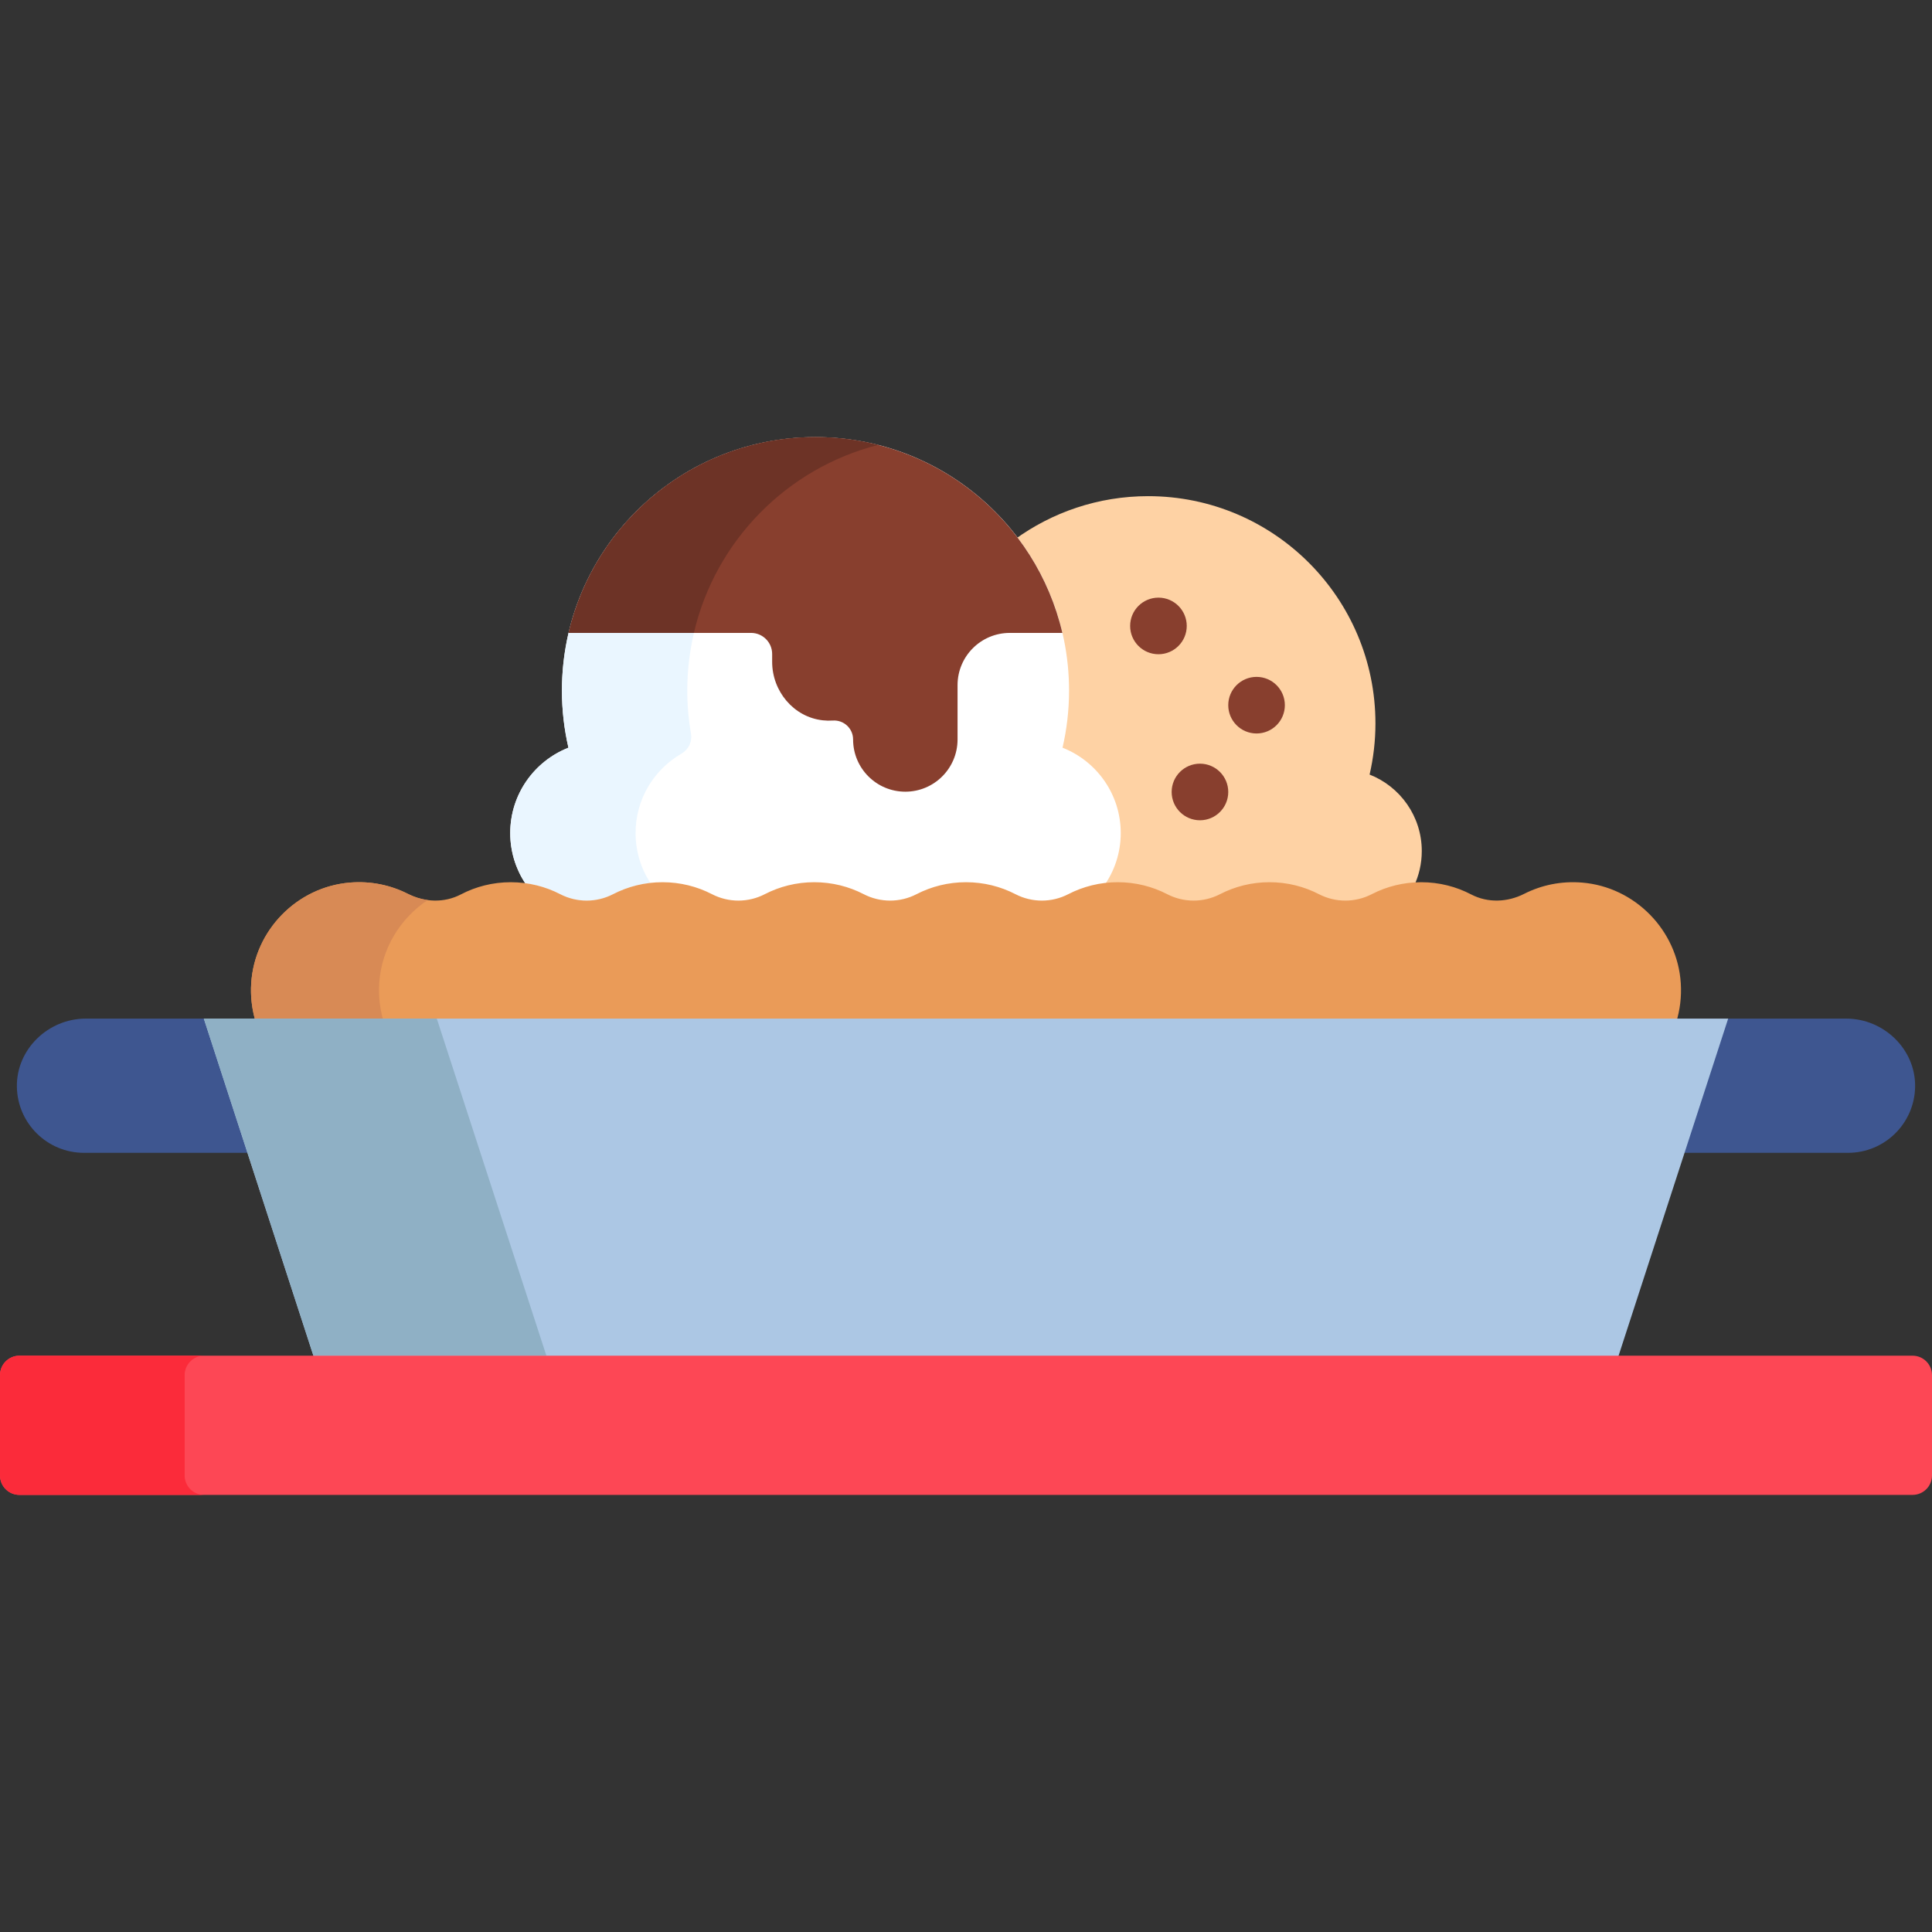 <svg id="Capa_1" enable-background="new 0 0 512 512" height="512" viewBox="0 0 512 512" width="512" xmlns="http://www.w3.org/2000/svg"><rect x="0" y="0" width="512" height="512" fill="#333333" stroke="none"/><g><g><path d="m282.309 183.035c0 4.969-.573 9.979-1.703 14.892l-.193.841.803.314c8.985 3.526 14.792 12.039 14.792 21.687 0 4.496-1.3 8.873-3.76 12.658l-1.147 1.766 2.094-.227c1.067-.115 2.055-.172 3.019-.172 4.461 0 8.721 1.032 12.66 3.067 2.289 1.183 4.864 1.808 7.446 1.808s5.156-.625 7.445-1.808c3.94-2.035 8.2-3.067 12.66-3.067 4.461 0 8.721 1.032 12.661 3.067 2.289 1.183 4.863 1.808 7.446 1.808 2.582 0 5.156-.625 7.445-1.808 3.362-1.737 6.959-2.737 10.714-2.994 1.341-2.826 2.094-5.986 2.094-9.323 0-9.221-5.734-17.097-13.828-20.273 1.002-4.357 1.549-8.888 1.549-13.55 0-33.266-26.967-60.233-60.233-60.233-13.258 0-25.508 4.294-35.457 11.553 8.458 11.118 13.493 24.977 13.493 39.994z" fill="#fed2a4"/><path d="m68.549 269.942c-.85-3.012-1.178-6.143-.977-9.317.861-13.565 11.717-24.629 25.251-25.734.774-.063 1.558-.096 2.329-.096 4.394 0 8.594 1.001 12.483 2.977 2.438 1.237 5.123 1.892 7.766 1.892 2.555 0 4.974-.587 7.188-1.743 3.913-2.045 8.33-3.126 12.773-3.126 4.461 0 8.721 1.032 12.66 3.067 2.289 1.183 4.864 1.808 7.446 1.808s5.157-.625 7.446-1.808c3.939-2.035 8.199-3.067 12.66-3.067s8.72 1.032 12.66 3.067c2.289 1.183 4.863 1.808 7.446 1.808 2.582 0 5.157-.625 7.446-1.808 3.94-2.035 8.199-3.067 12.66-3.067s8.721 1.032 12.661 3.067c2.289 1.183 4.864 1.808 7.446 1.808s5.157-.625 7.446-1.808c3.939-2.035 8.199-3.067 12.66-3.067s8.721 1.032 12.66 3.067c2.289 1.183 4.863 1.808 7.445 1.808 2.583 0 5.157-.625 7.446-1.808 3.94-2.035 8.2-3.067 12.66-3.067 4.461 0 8.721 1.032 12.66 3.067 2.289 1.183 4.864 1.808 7.446 1.808s5.156-.625 7.445-1.808c3.94-2.035 8.2-3.067 12.66-3.067 4.461 0 8.721 1.032 12.661 3.067 2.289 1.183 4.863 1.808 7.446 1.808 2.582 0 5.156-.625 7.445-1.808 3.939-2.035 8.199-3.067 12.66-3.067 4.442 0 8.859 1.081 12.773 3.126 2.214 1.156 4.633 1.743 7.188 1.743 2.643 0 5.328-.654 7.767-1.892 3.89-1.976 8.089-2.977 12.482-2.977.771 0 1.555.032 2.329.096 13.535 1.106 24.392 12.171 25.252 25.735.201 3.174-.127 6.304-.977 9.316z" fill="#ea9b58"/><path d="m148.023 237.861c2.289 1.183 4.864 1.808 7.446 1.808s5.157-.625 7.446-1.808c3.939-2.035 8.199-3.067 12.66-3.067s8.72 1.032 12.66 3.067c2.289 1.183 4.863 1.808 7.446 1.808 2.582 0 5.157-.625 7.446-1.808 3.94-2.035 8.199-3.067 12.66-3.067s8.721 1.032 12.661 3.067c2.289 1.183 4.864 1.808 7.446 1.808s5.157-.625 7.446-1.808c3.939-2.035 8.199-3.067 12.66-3.067s8.721 1.032 12.66 3.067c2.289 1.183 4.863 1.808 7.445 1.808 2.583 0 5.157-.625 7.446-1.808 2.785-1.439 5.733-2.365 8.796-2.791 2.928-4.013 4.659-8.953 4.659-14.301 0-10.287-6.396-19.074-15.426-22.617 1.118-4.861 1.728-9.916 1.728-15.117 0-37.112-30.086-67.198-67.198-67.198s-67.198 30.085-67.198 67.198c0 5.201.61 10.256 1.728 15.117-9.03 3.544-15.426 12.331-15.426 22.617 0 5.395 1.761 10.377 4.736 14.408 2.805.466 5.508 1.359 8.073 2.684z" fill="#fff"/><g><path d="m148.483 236.972c4.35 2.248 9.514 2.331 13.853.062 3.054-1.597 6.433-2.651 10.01-3.053-2.471-3.804-3.911-8.339-3.911-13.213 0-9.001 4.897-16.854 12.171-21.05 1.86-1.073 2.878-3.142 2.512-5.258-.642-3.713-.985-7.529-.985-11.426 0-5.268.619-10.389 1.766-15.307h-33.212-.011c-1.15 4.917-1.762 10.039-1.762 15.307 0 5.2.61 10.256 1.728 15.117-9.03 3.544-15.426 12.331-15.426 22.617 0 4.905 1.458 9.466 3.958 13.285 3.315.442 6.453 1.443 9.309 2.919z" fill="#eaf6ff"/></g><g><path d="m216.111 115.837c-31.843 0-58.494 22.157-65.425 51.89h48.352c3.087 0 5.59 2.503 5.59 5.59v2.08c0 7.784 5.688 14.639 13.424 15.495.901.1 1.787.117 2.651.06 2.909-.192 5.374 2.098 5.374 5.013 0 7.645 6.197 13.842 13.842 13.842 7.645 0 13.842-6.197 13.842-13.842v-14.396c0-7.645 6.197-13.842 13.842-13.842h13.934c-6.931-29.733-33.582-51.89-65.426-51.89z" fill="#883f2e"/></g><g><g><path d="m232.712 117.915c-5.31-1.351-10.869-2.079-16.601-2.079-31.843 0-58.494 22.157-65.425 51.89h33.201c5.683-24.381 24.631-43.657 48.825-49.811z" fill="#6d3326"/></g></g></g><path d="m444.198 270.942c1.01-3.25 1.458-6.748 1.228-10.38-.89-14.034-12.152-25.522-26.167-26.669-5.548-.454-10.797.676-15.347 2.986-4.425 2.246-9.641 2.452-14.039.154-3.958-2.068-8.46-3.239-13.236-3.239-4.729 0-9.189 1.147-13.119 3.178-4.377 2.262-9.597 2.262-13.974 0-3.93-2.031-8.39-3.178-13.119-3.178s-9.189 1.147-13.119 3.178c-4.377 2.262-9.597 2.262-13.974 0-3.93-2.031-8.39-3.178-13.119-3.178s-9.189 1.147-13.119 3.178c-4.377 2.262-9.597 2.262-13.974 0-3.93-2.031-8.39-3.178-13.119-3.178s-9.189 1.147-13.119 3.178c-4.377 2.262-9.597 2.262-13.974 0-3.93-2.031-8.39-3.178-13.119-3.178s-9.189 1.147-13.119 3.178c-4.377 2.262-9.597 2.262-13.974 0-3.93-2.031-8.39-3.178-13.119-3.178s-9.189 1.147-13.119 3.178c-4.377 2.262-9.597 2.262-13.974 0-3.93-2.031-8.39-3.178-13.119-3.178-4.776 0-9.278 1.17-13.236 3.239-4.398 2.298-9.614 2.093-14.038-.154-4.55-2.31-9.799-3.44-15.346-2.987-14.016 1.146-25.277 12.634-26.168 26.668-.231 3.633.217 7.131 1.228 10.381h376.393z" fill="#ea9b58"/><path d="m101.445 269.942c-.805-2.964-1.151-6.117-.943-9.381.581-9.147 5.569-17.21 12.853-22.036-1.81-.241-3.595-.797-5.266-1.646-4.55-2.31-9.799-3.44-15.346-2.986-14.016 1.146-25.277 12.634-26.168 26.668-.207 3.264.14 6.416.944 9.381z" fill="#d88a55"/><g fill="#3e5690"><path d="m54.015 269.942h-31.293c-9.969 0-18.434 8.158-18.248 18.124.181 9.665 8.073 17.445 17.782 17.445h43.323l.034-1.676c.25-12.311-3.858-24.316-11.598-33.893z"/><path d="m489.278 269.942h-31.293c-6.544 9.72-10.452 20.973-11.342 32.657l-.222 2.913h43.323c9.709 0 17.6-7.78 17.781-17.445.187-9.968-8.279-18.125-18.247-18.125z"/></g><path d="m428.618 360.273 29.367-90.331h-403.97l29.367 90.331z" fill="#acc7e4"/><path d="m144.798 359.272-29.042-89.33h-61.741l29.042 89.33z" fill="#8fb0c5"/><g><path d="m506.849 396.163h-501.698c-2.845 0-5.151-2.306-5.151-5.151v-26.589c0-2.845 2.306-5.151 5.151-5.151h501.698c2.845 0 5.151 2.306 5.151 5.151v26.589c0 2.845-2.306 5.151-5.151 5.151z" fill="#fd4755"/></g><g><path d="m48.934 391.012v-26.589c0-2.845 2.306-5.151 5.151-5.151h-48.934c-2.845 0-5.151 2.306-5.151 5.151v26.589c0 2.845 2.306 5.151 5.151 5.151h48.934c-2.845 0-5.151-2.306-5.151-5.151z" fill="#fb2b3a"/></g><g><g><circle cx="333" cy="186.88" fill="#883f2e" r="7.5"/></g><g><circle cx="318" cy="209.88" fill="#883f2e" r="7.5"/></g><g><circle cx="307" cy="165.88" fill="#883f2e" r="7.5"/></g></g></g></svg>